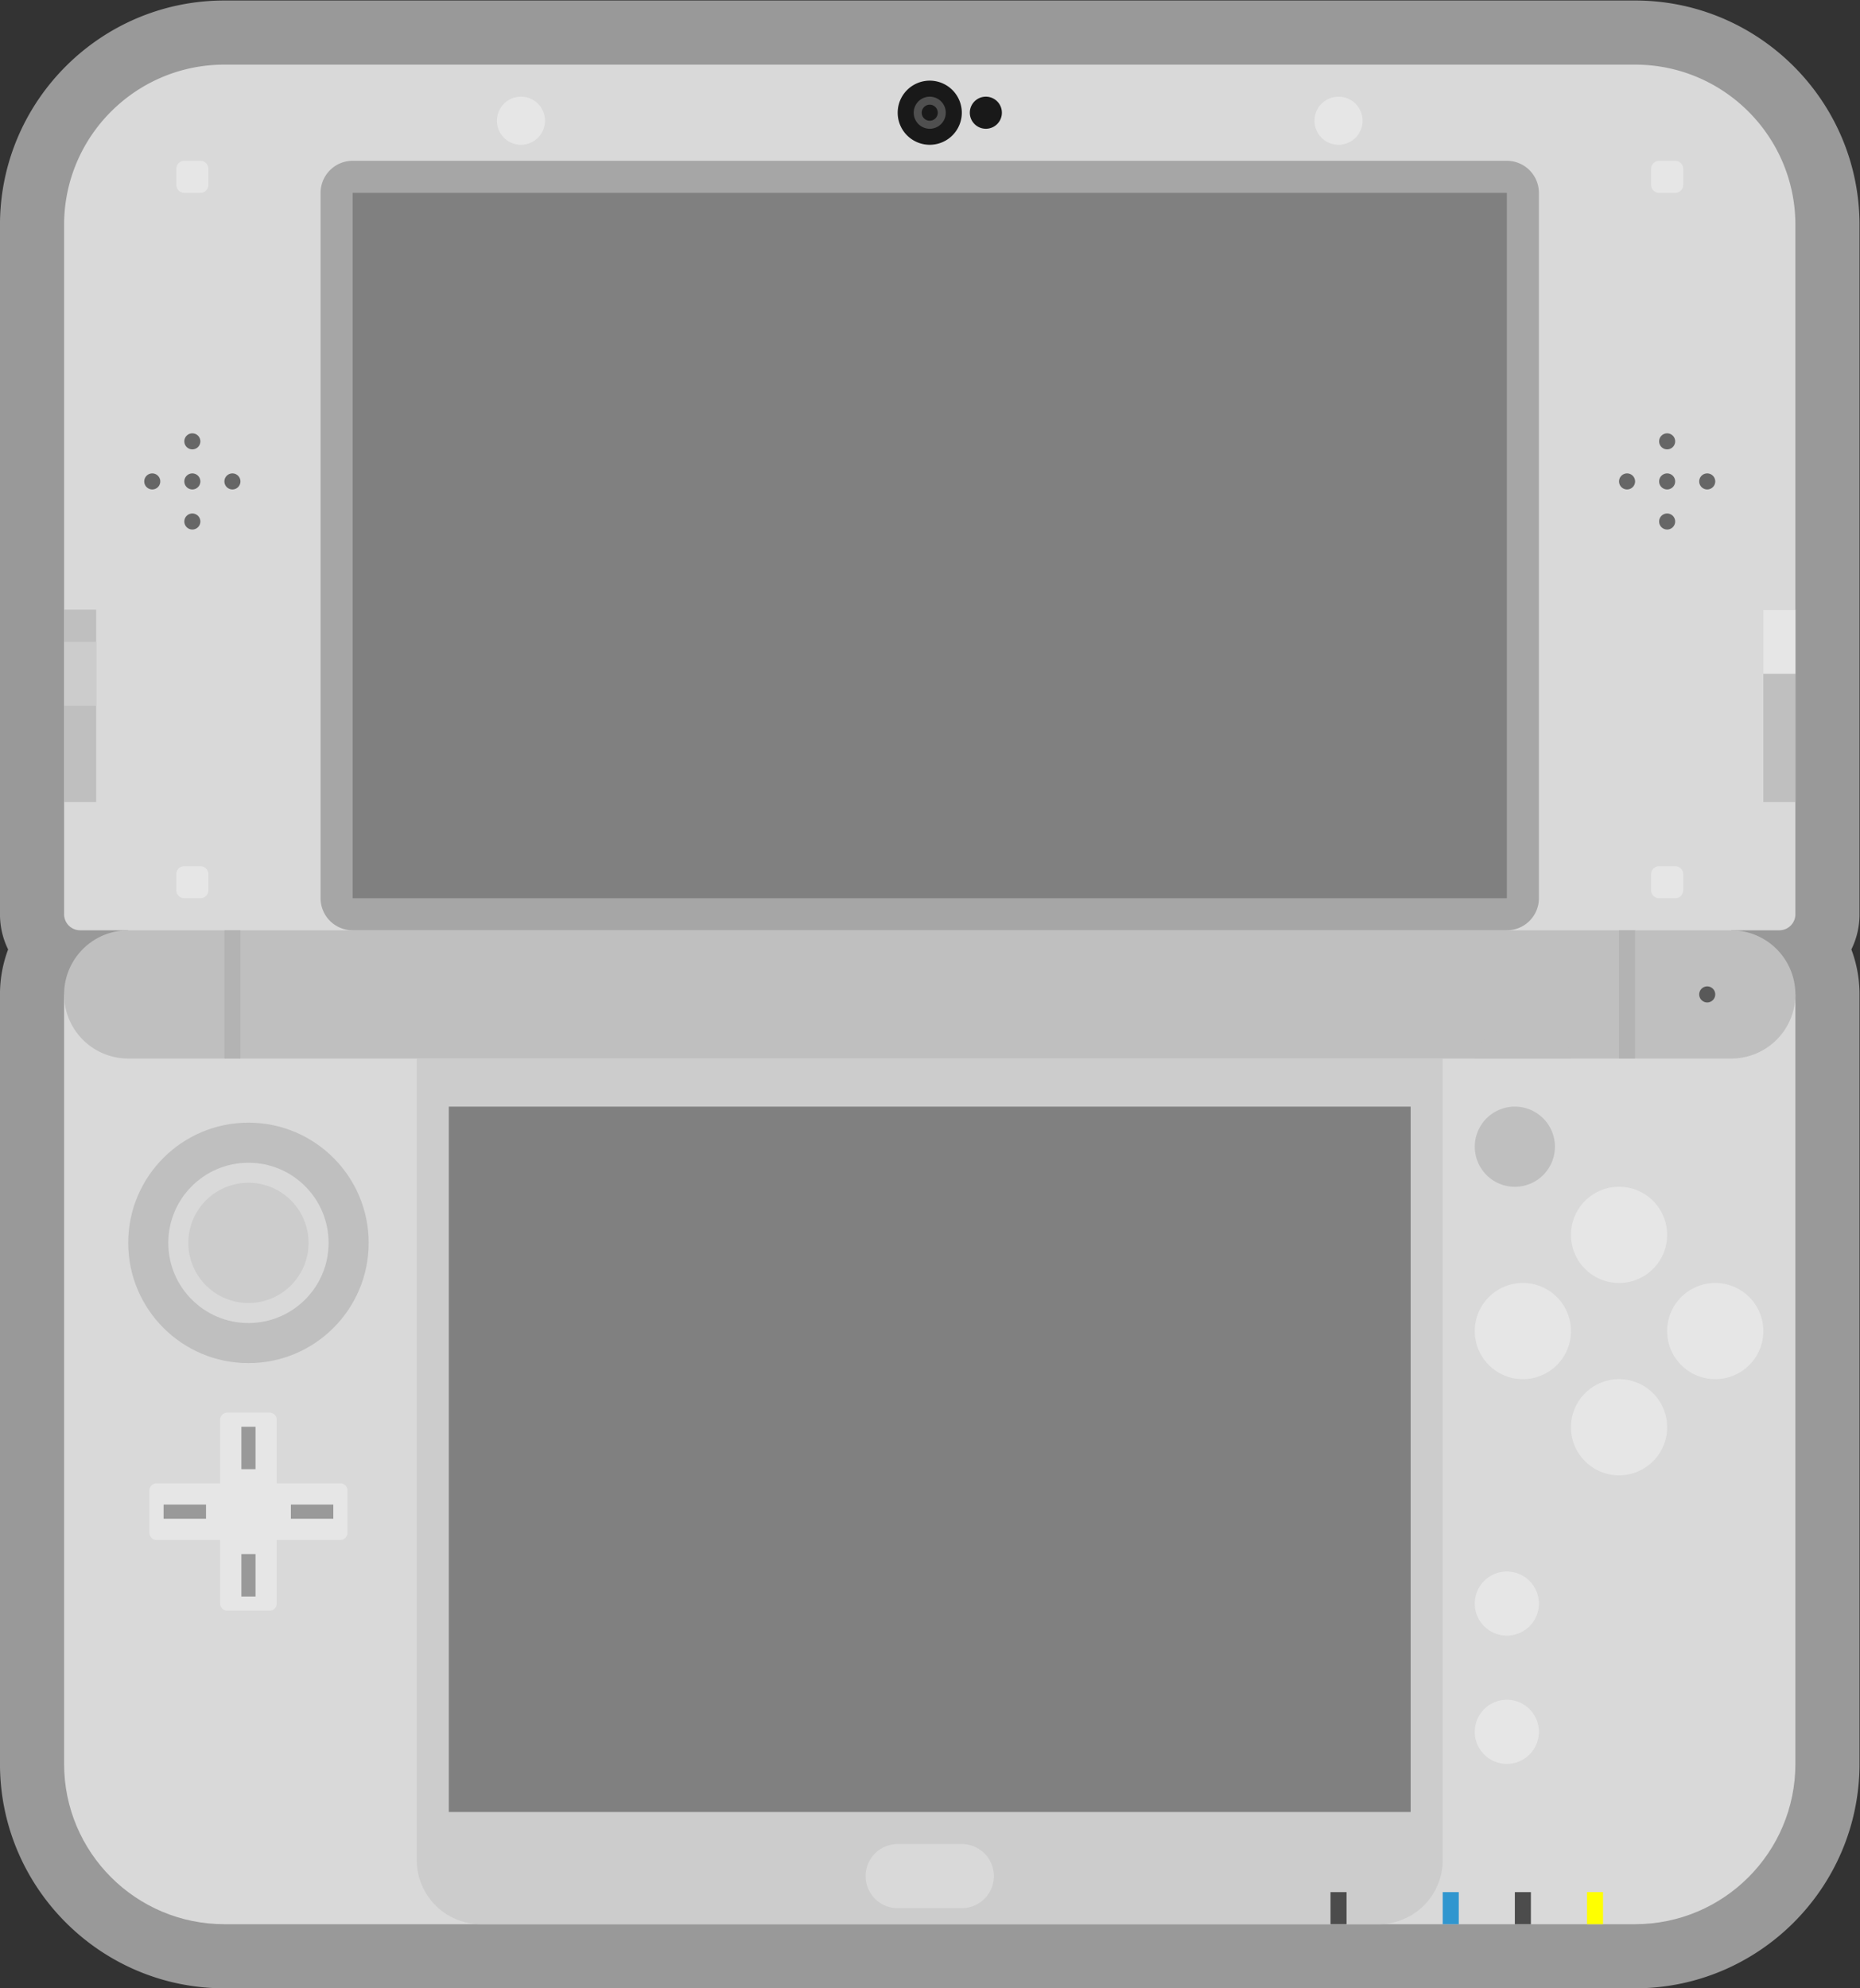 <svg xmlns="http://www.w3.org/2000/svg" xml:space="preserve" width="309.333" height="330.667"><rect width="100%" height="100%" fill="#333333" stroke="none"/><defs><clipPath id="a" clipPathUnits="userSpaceOnUse"><path d="M0 256h256V0H0Z"/></clipPath><clipPath id="b" clipPathUnits="userSpaceOnUse"><path d="M12 252h232V4H12Z"/></clipPath></defs><g clip-path="url(#a)" transform="matrix(1.333 0 0 -1.333 -16 336)"><g clip-path="url(#b)" style="opacity:.5"><path d="M0 0h-176c-15.439 0-28-12.561-28-28v-86c0-1.573.365-3.063 1.016-4.389A15.9 15.9 0 0 1-204-124v-96c0-15.439 12.561-28 28-28H0c15.439 0 28 12.561 28 28v96c0 1.974-.359 3.864-1.016 5.611A9.9 9.9 0 0 1 28-114v86C28-12.561 15.439 0 0 0" style="fill:#fff;fill-opacity:1;fill-rule:nonzero;stroke:none" transform="translate(216 252)"/></g><path d="M0 0h-176c-11.046 0-20-8.954-20-20v-86a2 2 0 0 1 2-2h6v-8H12v8h6a2 2 0 0 1 2 2v86C20-8.954 11.046 0 0 0" style="fill:#d9d9d9;fill-opacity:1;fill-rule:nonzero;stroke:none" transform="translate(216 244)"/><path d="M0 0h-176c-11.046 0-20 8.954-20 20v96H20V20C20 8.954 11.046 0 0 0" style="fill:#d9d9d9;fill-opacity:1;fill-rule:nonzero;stroke:none" transform="translate(216 12)"/><path d="M0 0h-200a8 8 0 0 0 0 16H0A8 8 0 0 0 0 0" style="fill:#bfbfbf;fill-opacity:1;fill-rule:nonzero;stroke:none" transform="translate(228 120)"/><path d="M0 0h-2a1 1 0 0 0-1 1v2a1 1 0 0 0 1 1h2a1 1 0 0 0 1-1V1a1 1 0 0 0-1-1" style="fill:#e6e6e6;fill-opacity:1;fill-rule:nonzero;stroke:none" transform="translate(37 228)"/><path d="M0 0h-2a1 1 0 0 0-1 1v2a1 1 0 0 0 1 1h2a1 1 0 0 0 1-1V1a1 1 0 0 0-1-1" style="fill:#e6e6e6;fill-opacity:1;fill-rule:nonzero;stroke:none" transform="translate(221 228)"/><path d="M0 0h-2a1 1 0 0 0-1 1v2a1 1 0 0 0 1 1h2a1 1 0 0 0 1-1V1a1 1 0 0 0-1-1" style="fill:#e6e6e6;fill-opacity:1;fill-rule:nonzero;stroke:none" transform="translate(37 140)"/><path d="M0 0h-2a1 1 0 0 0-1 1v2a1 1 0 0 0 1 1h2a1 1 0 0 0 1-1V1a1 1 0 0 0-1-1" style="fill:#e6e6e6;fill-opacity:1;fill-rule:nonzero;stroke:none" transform="translate(221 140)"/><path d="M0 0a4 4 0 1 0-8 0 4 4 0 0 0 8 0" style="fill:#191919;fill-opacity:1;fill-rule:nonzero;stroke:none" transform="translate(132 238)"/><path d="M0 0a2 2 0 1 0 4.001-.001A2 2 0 0 0 0 0" style="fill:#4f4f4f;fill-opacity:1;fill-rule:nonzero;stroke:none" transform="translate(126 238)"/><path d="M0 0a1 1 0 1 0-2 0 1 1 0 0 0 2 0" style="fill:#191919;fill-opacity:1;fill-rule:nonzero;stroke:none" transform="translate(129 238)"/><path d="M0 0a2 2 0 1 1 4.001.001A2 2 0 0 1 0 0" style="fill:#191919;fill-opacity:1;fill-rule:nonzero;stroke:none" transform="translate(133 238)"/><path d="M0 0a3 3 0 1 0-6 0 3 3 0 0 0 6 0" style="fill:#e6e6e6;fill-opacity:1;fill-rule:nonzero;stroke:none" transform="translate(80 237)"/><path d="M0 0a3 3 0 1 0-6 0 3 3 0 0 0 6 0" style="fill:#e6e6e6;fill-opacity:1;fill-rule:nonzero;stroke:none" transform="translate(182 237)"/><path d="M0 0h-144a4 4 0 0 0-4 4v88a4 4 0 0 0 4 4H0a4 4 0 0 0 4-4V4a4 4 0 0 0-4-4" style="fill:#a6a6a6;fill-opacity:1;fill-rule:nonzero;stroke:none" transform="translate(200 136)"/><path d="M200 140H56v88h144z" style="fill:gray;fill-opacity:1;fill-rule:nonzero;stroke:none"/><path d="M0 0a1 1 0 1 1-2 0 1 1 0 0 1 2 0m0 10a1 1 0 1 1-2 0 1 1 0 0 1 2 0m4-4a1 1 0 1 1 0-2 1 1 0 0 1 0 2M-6 6a1 1 0 1 1 0-2 1 1 0 0 1 0 2m6-1a1 1 0 1 0-2 0 1 1 0 0 0 2 0" style="fill:#666;fill-opacity:1;fill-rule:nonzero;stroke:none" transform="translate(37 187)"/><path d="M0 0a1 1 0 1 1-2 0 1 1 0 0 1 2 0m0 10a1 1 0 1 1-2 0 1 1 0 0 1 2 0m4-4a1 1 0 1 1 0-2 1 1 0 0 1 0 2M-6 6a1 1 0 1 1 0-2 1 1 0 0 1 0 2m6-1a1 1 0 1 0-2 0 1 1 0 0 0 2 0" style="fill:#666;fill-opacity:1;fill-rule:nonzero;stroke:none" transform="translate(221 187)"/><path d="M24 152h-4v24h4z" style="fill:#bfbfbf;fill-opacity:1;fill-rule:nonzero;stroke:none"/><path d="M24 164h-4v8h4z" style="fill:#ccc;fill-opacity:1;fill-rule:nonzero;stroke:none"/><path d="M236 152h-4v24h4z" style="fill:#bfbfbf;fill-opacity:1;fill-rule:nonzero;stroke:none"/><path d="M236 168h-4v8h4z" style="fill:#e6e6e6;fill-opacity:1;fill-rule:nonzero;stroke:none"/><path d="M42 120h-2v16h2zm174 0h-2v16h2z" style="fill:#b3b3b3;fill-opacity:1;fill-rule:nonzero;stroke:none"/><path d="M0 0c-3.313 0-6-1.791-6-4H6c0 2.209-2.687 4-6 4" style="fill:#bfbfbf;fill-opacity:1;fill-rule:nonzero;stroke:none" transform="translate(202 124)"/><path d="M0 0a1 1 0 1 1-2 0 1 1 0 0 1 2 0" style="fill:#595959;fill-opacity:1;fill-rule:nonzero;stroke:none" transform="translate(226 128)"/><path d="M0 0c0-8.284-6.716-15-15-15S-30-8.284-30 0s6.716 15 15 15S0 8.284 0 0" style="fill:#bfbfbf;fill-opacity:1;fill-rule:nonzero;stroke:none" transform="translate(58 97)"/><path d="M0 0c0-5.522-4.477-10-10-10S-20-5.522-20 0s4.477 10 10 10S0 5.522 0 0" style="fill:#d9d9d9;fill-opacity:1;fill-rule:nonzero;stroke:none" transform="translate(53 97)"/><path d="M0 0a7.5 7.5 0 0 0-7.5-7.5A7.5 7.5 0 0 0-15 0a7.5 7.5 0 0 0 7.5 7.5A7.5 7.5 0 0 0 0 0" style="fill:#ccc;fill-opacity:1;fill-rule:nonzero;stroke:none" transform="translate(50.5 97)"/><path d="M192 12h2v4h-2z" style="fill:#3096cf;fill-opacity:1;fill-rule:nonzero;stroke:none"/><path d="M0 0h-7.941v7.941a.88.88 0 0 1-.883.882h-5.294A.88.88 0 0 1-15 7.941V0h-7.941a.883.883 0 0 1-.883-.883v-5.294c0-.487.395-.882.883-.882H-15V-15c0-.487.395-.883.882-.883h5.294c.488 0 .883.396.883.883v7.941H0c.487 0 .882.395.882.882v5.294A.883.883 0 0 1 0 0" style="fill:#e6e6e6;fill-opacity:1;fill-rule:nonzero;stroke:none" transform="translate(54.47 67)"/><path d="M0 0h-112a8 8 0 0 0-8 8v100H8V8a8 8 0 0 0-8-8" style="fill:#ccc;fill-opacity:1;fill-rule:nonzero;stroke:none" transform="translate(184 12)"/><path d="M42.118 74.059h1.765v-5.294h-1.765zm0-15.882h1.765v-5.294h-1.765zm11.47 4.411h-5.294v1.765h5.294zm-15.882 0h-5.294v1.765h5.294z" style="fill:#999;fill-opacity:1;fill-rule:nonzero;stroke:none"/><path d="M188 114H68V26h120z" style="fill:gray;fill-opacity:1;fill-rule:nonzero;stroke:none"/><path d="M0 0h-8a4 4 0 0 0 0 8h8a4 4 0 0 0 0-8" style="fill:#d9d9d9;fill-opacity:1;fill-rule:nonzero;stroke:none" transform="translate(132 14)"/><path d="M178 12h2v4h-2zm23 0h2v4h-2z" style="fill:#4c4c4c;fill-opacity:1;fill-rule:nonzero;stroke:none"/><path d="M210 12h2v4h-2z" style="fill:#ff0;fill-opacity:1;fill-rule:nonzero;stroke:none"/><path d="M0 0a4 4 0 1 1 8 0 4 4 0 0 1-8 0" style="fill:#e6e6e6;fill-opacity:1;fill-rule:nonzero;stroke:none" transform="translate(196 36)"/><path d="M0 0a4 4 0 1 1 8 0 4 4 0 0 1-8 0" style="fill:#e6e6e6;fill-opacity:1;fill-rule:nonzero;stroke:none" transform="translate(196 52)"/><path d="M0 0a5 5 0 0 0-5-5 5 5 0 0 0-5 5 5 5 0 0 0 5 5 5 5 0 0 0 5-5" style="fill:#bfbfbf;fill-opacity:1;fill-rule:nonzero;stroke:none" transform="translate(206 109)"/><path d="M0 0a6 6 0 0 0-12 0A6 6 0 0 0 0 0" style="fill:#e6e6e6;fill-opacity:1;fill-rule:nonzero;stroke:none" transform="translate(208 86)"/><path d="M0 0a6 6 0 0 0-12 0A6 6 0 0 0 0 0" style="fill:#e6e6e6;fill-opacity:1;fill-rule:nonzero;stroke:none" transform="translate(220 98)"/><path d="M0 0a6 6 0 0 0-12 0A6 6 0 0 0 0 0" style="fill:#e6e6e6;fill-opacity:1;fill-rule:nonzero;stroke:none" transform="translate(220 74)"/><path d="M0 0a6 6 0 0 0-12 0A6 6 0 0 0 0 0" style="fill:#e6e6e6;fill-opacity:1;fill-rule:nonzero;stroke:none" transform="translate(232 86)"/></g></svg>
